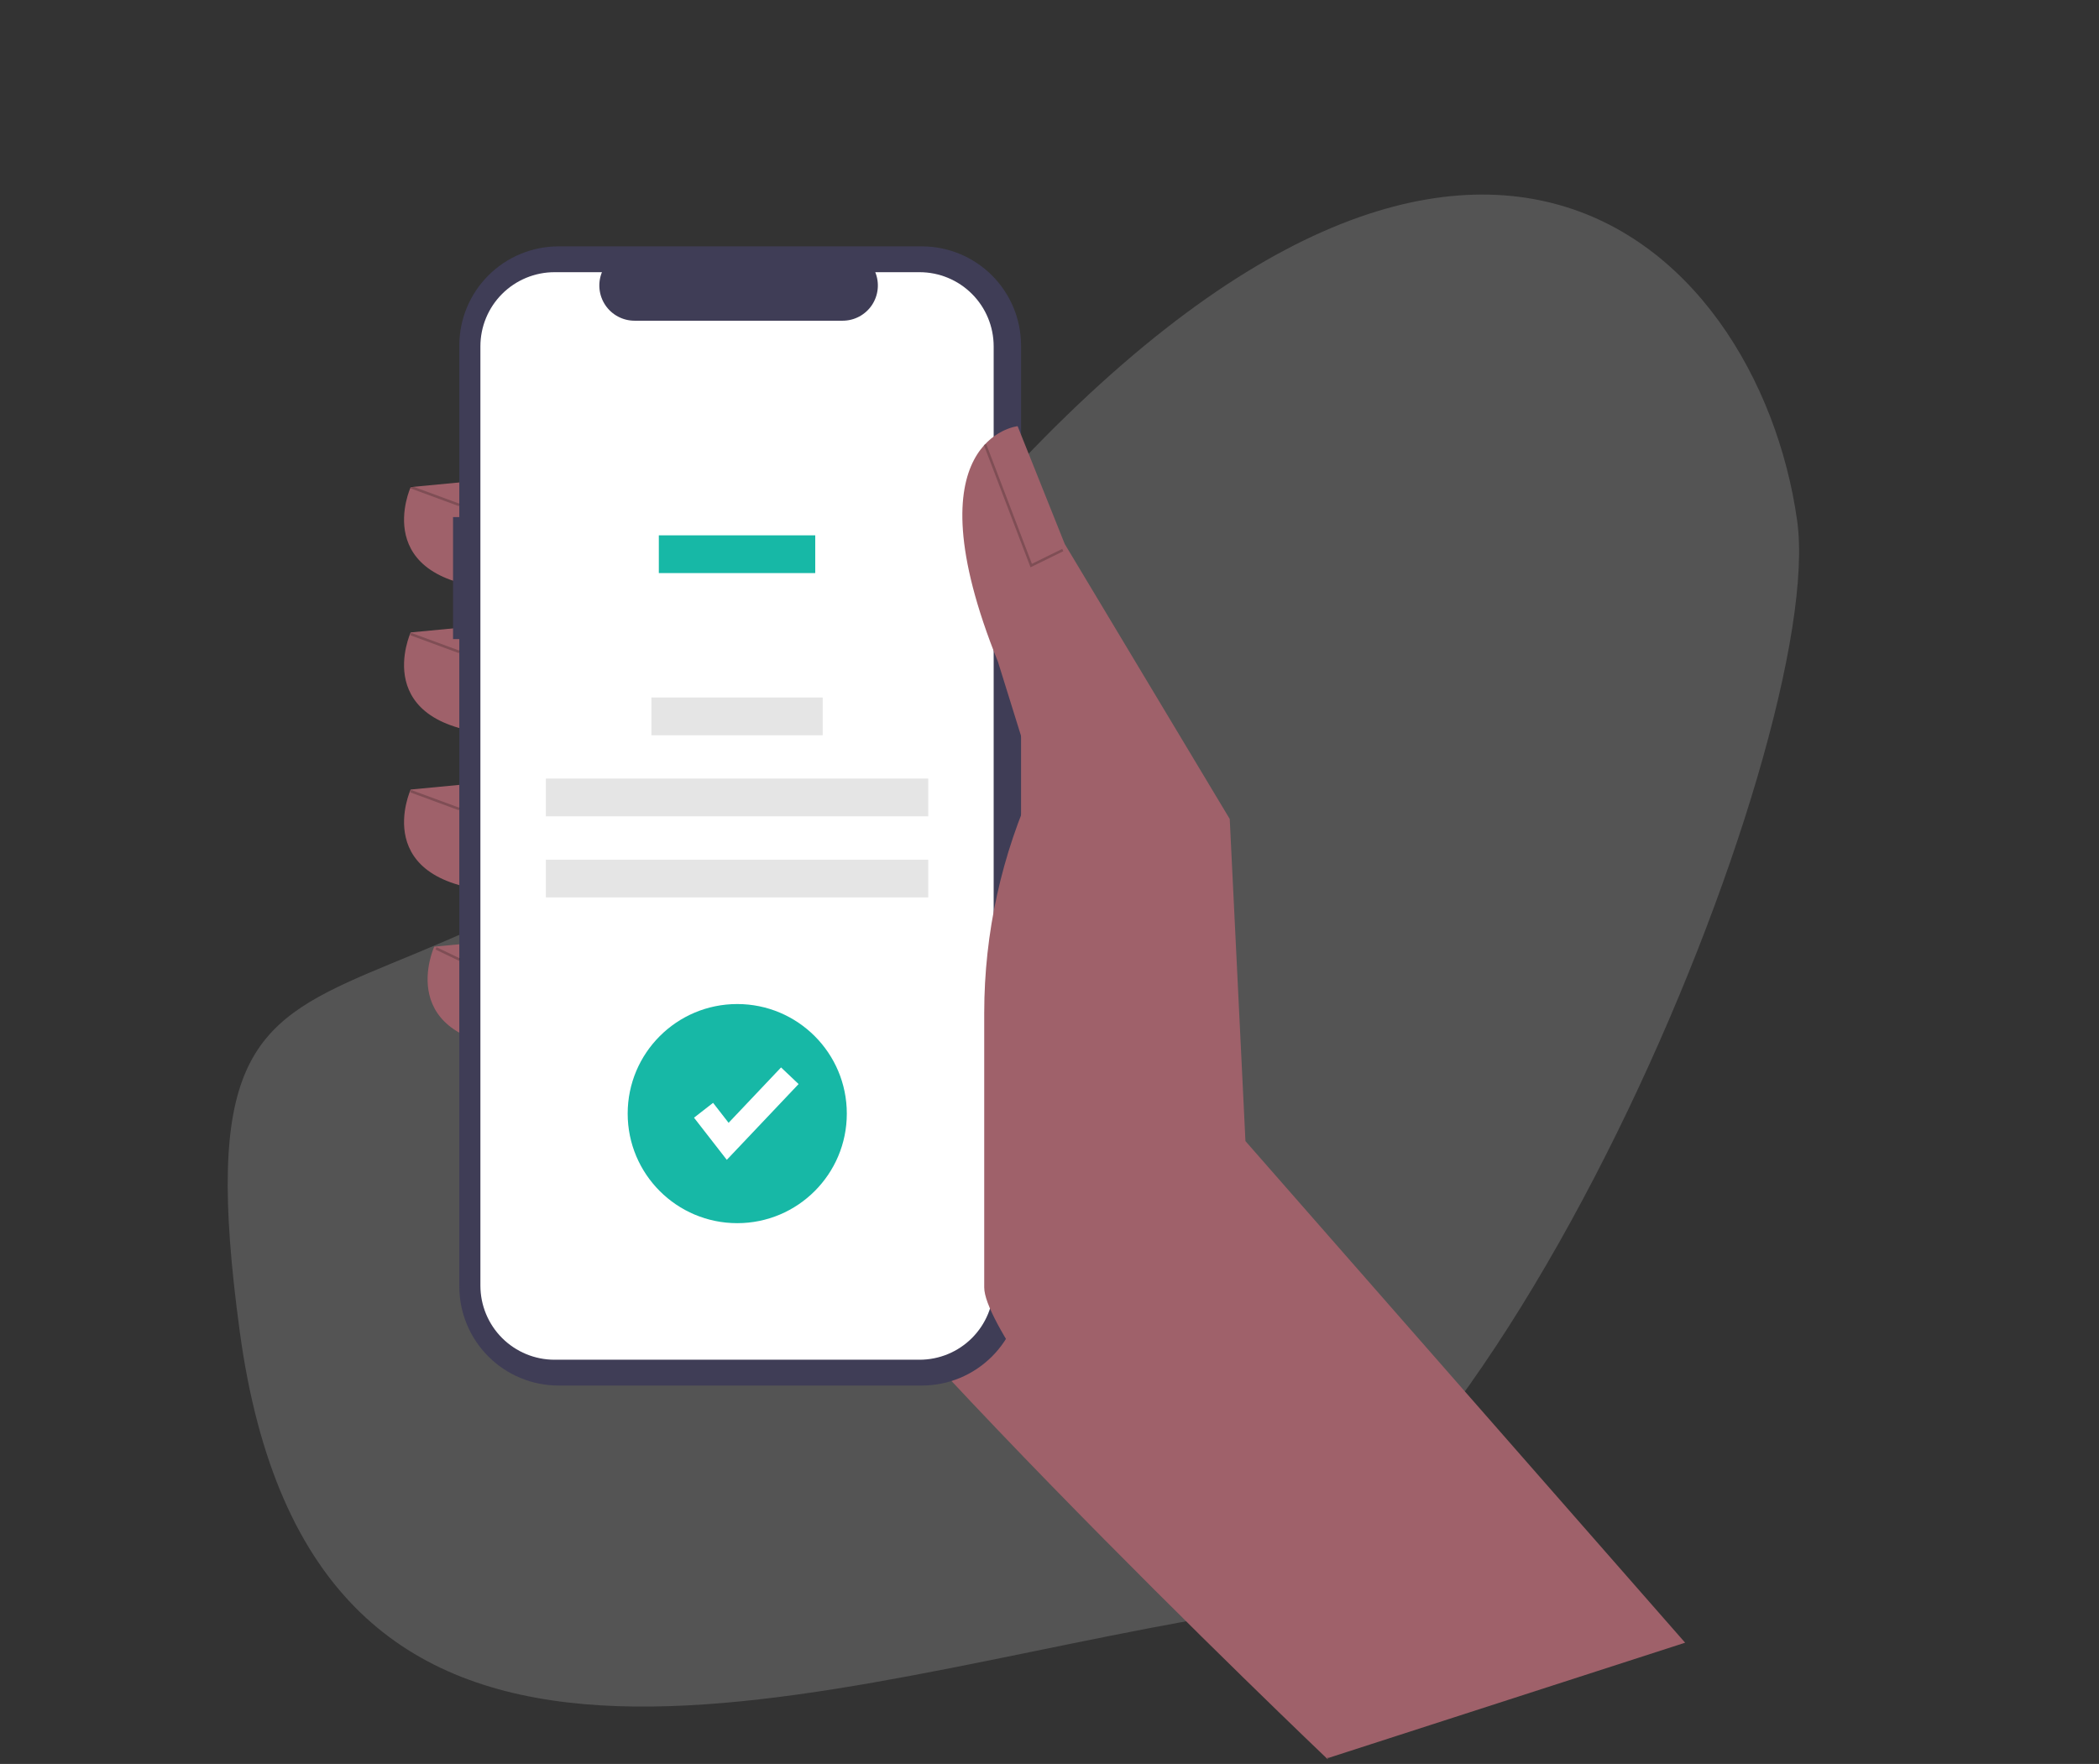 <svg width="213" height="179" viewBox="0 0 213 179" fill="none" xmlns="http://www.w3.org/2000/svg">
<rect x="0" y="0" width="213" height="179" fill="#333333" stroke="none"/>
<g id="undraw_confirmed_f581 1" clip-path="url(#clip0_3863_148939)">
<path id="Ellipse 2158" d="M24.323 135.077C16.999 80.999 43.002 118.501 95.294 56.183C147.587 -6.135 178.359 24.391 182.367 52.813C185.497 75.014 151.172 158.956 120.498 164.501C78.225 172.142 31.646 189.156 24.323 135.077Z" fill="#D9D9D9" fill-opacity="0.2"/>
<path id="Vector" d="M133.45 153.838L134.736 178.528C134.736 178.528 80.343 126.757 73.566 111.61C66.79 96.462 79.545 58.992 79.545 58.992L107.847 74.538L133.45 153.838Z" fill="#9F616A"/>
<path id="Vector_2" d="M50.048 48.629L41.677 49.426C41.677 49.426 37.292 58.993 50.845 59.79L50.048 48.629Z" fill="#9F616A"/>
<path id="Vector_3" d="M50.048 63.379L41.677 64.176C41.677 64.176 37.292 73.743 50.845 74.54L50.048 63.379Z" fill="#9F616A"/>
<path id="Vector_4" d="M50.048 79.32L41.677 80.118C41.677 80.118 37.292 89.684 50.845 90.482L50.048 79.32Z" fill="#9F616A"/>
<path id="Vector_5" d="M52.438 95.266L44.067 96.063C44.067 96.063 39.683 105.63 53.236 106.427L52.438 95.266Z" fill="#9F616A"/>
<path id="Vector_6" d="M45.973 52.471H46.608V35.071C46.608 33.748 46.868 32.439 47.374 31.217C47.88 29.995 48.622 28.885 49.557 27.95C50.493 27.015 51.603 26.273 52.825 25.767C54.047 25.261 55.356 25 56.679 25H93.543C94.866 25 96.175 25.261 97.397 25.767C98.619 26.273 99.729 27.015 100.664 27.95C101.6 28.885 102.341 29.995 102.848 31.217C103.354 32.439 103.614 33.748 103.614 35.071V130.53C103.614 131.852 103.354 133.162 102.848 134.384C102.341 135.605 101.6 136.716 100.664 137.651C99.729 138.586 98.619 139.328 97.397 139.834C96.175 140.34 94.866 140.6 93.543 140.6H56.679C54.008 140.601 51.446 139.539 49.557 137.651C47.669 135.762 46.608 133.201 46.608 130.53V64.857H45.973V52.471Z" fill="#3F3D56"/>
<path id="Vector_7" d="M56.271 27.621H61.083C60.861 28.164 60.777 28.752 60.837 29.335C60.897 29.918 61.099 30.477 61.426 30.964C61.752 31.45 62.194 31.848 62.711 32.124C63.228 32.4 63.805 32.544 64.391 32.544H85.51C86.096 32.544 86.673 32.4 87.19 32.124C87.707 31.848 88.149 31.45 88.476 30.964C88.802 30.477 89.005 29.918 89.064 29.335C89.124 28.752 89.04 28.164 88.819 27.621H93.313C95.308 27.621 97.221 28.413 98.631 29.824C100.041 31.234 100.834 33.147 100.834 35.142V130.461C100.834 131.448 100.639 132.426 100.261 133.339C99.883 134.251 99.329 135.08 98.631 135.779C97.933 136.477 97.103 137.031 96.191 137.409C95.279 137.787 94.301 137.981 93.313 137.981H56.271C55.283 137.981 54.305 137.787 53.393 137.409C52.48 137.031 51.651 136.477 50.953 135.779C50.254 135.08 49.7 134.251 49.322 133.339C48.944 132.426 48.75 131.448 48.75 130.461V35.142C48.75 34.154 48.944 33.176 49.322 32.264C49.7 31.351 50.254 30.522 50.953 29.824C51.651 29.125 52.48 28.572 53.393 28.194C54.305 27.816 55.283 27.621 56.271 27.621Z" fill="white"/>
<path id="Vector_8" d="M82.728 54.324H66.856V58.154H82.728V54.324Z" fill="#17B8A6"/>
<path id="Vector_9" d="M83.485 70.781H66.102V74.611H83.485V70.781Z" fill="#E5E5E5"/>
<path id="Vector_10" d="M94.194 79.008H55.395V82.838H94.194V79.008Z" fill="#E5E5E5"/>
<path id="Vector_11" d="M94.194 87.238H55.395V91.069H94.194V87.238Z" fill="#E5E5E5"/>
<path id="Vector_12" d="M171.001 166.696L126.384 115.795L124.79 83.108L108.048 55.205L103.265 43.246C103.265 43.246 92.103 44.442 101.272 67.163L105.058 79.321C101.645 86.673 99.876 94.682 99.876 102.788V130.647C99.876 137.207 131.138 172.94 134.776 178.399L171.001 166.696Z" fill="#9F616A"/>
<path id="Vector_13" opacity="0.2" d="M104.575 57.569L107.903 55.933L107.79 55.702L104.714 57.214L100.072 45.043L99.832 45.135L104.575 57.569Z" fill="black"/>
<path id="Vector_14" opacity="0.2" d="M41.722 49.306L41.633 49.547L46.563 51.363L46.652 51.122L41.722 49.306Z" fill="black"/>
<path id="Vector_15" opacity="0.2" d="M41.722 64.22L41.633 64.461L46.563 66.277L46.652 66.036L41.722 64.22Z" fill="black"/>
<path id="Vector_16" opacity="0.2" d="M41.722 80.165L41.633 80.406L46.563 82.222L46.652 81.981L41.722 80.165Z" fill="black"/>
<path id="Vector_17" opacity="0.2" d="M44.303 96.12L44.191 96.352L46.592 97.504L46.703 97.272L44.303 96.12Z" fill="black"/>
<path id="Vector_18" d="M74.814 124.123C80.954 124.123 85.932 119.145 85.932 113.005C85.932 106.865 80.954 101.887 74.814 101.887C68.673 101.887 63.695 106.865 63.695 113.005C63.695 119.145 68.673 124.123 74.814 124.123Z" fill="#17B8A6"/>
<path id="Vector_19" d="M73.753 117.697L70.426 113.419L72.361 111.913L73.936 113.939L79.259 108.32L81.039 110.007L73.753 117.697Z" fill="white"/>
</g>
<defs>
<clipPath id="clip0_3863_148939">
<rect width="213" height="179" fill="white"/>
</clipPath>
</defs>
</svg>
